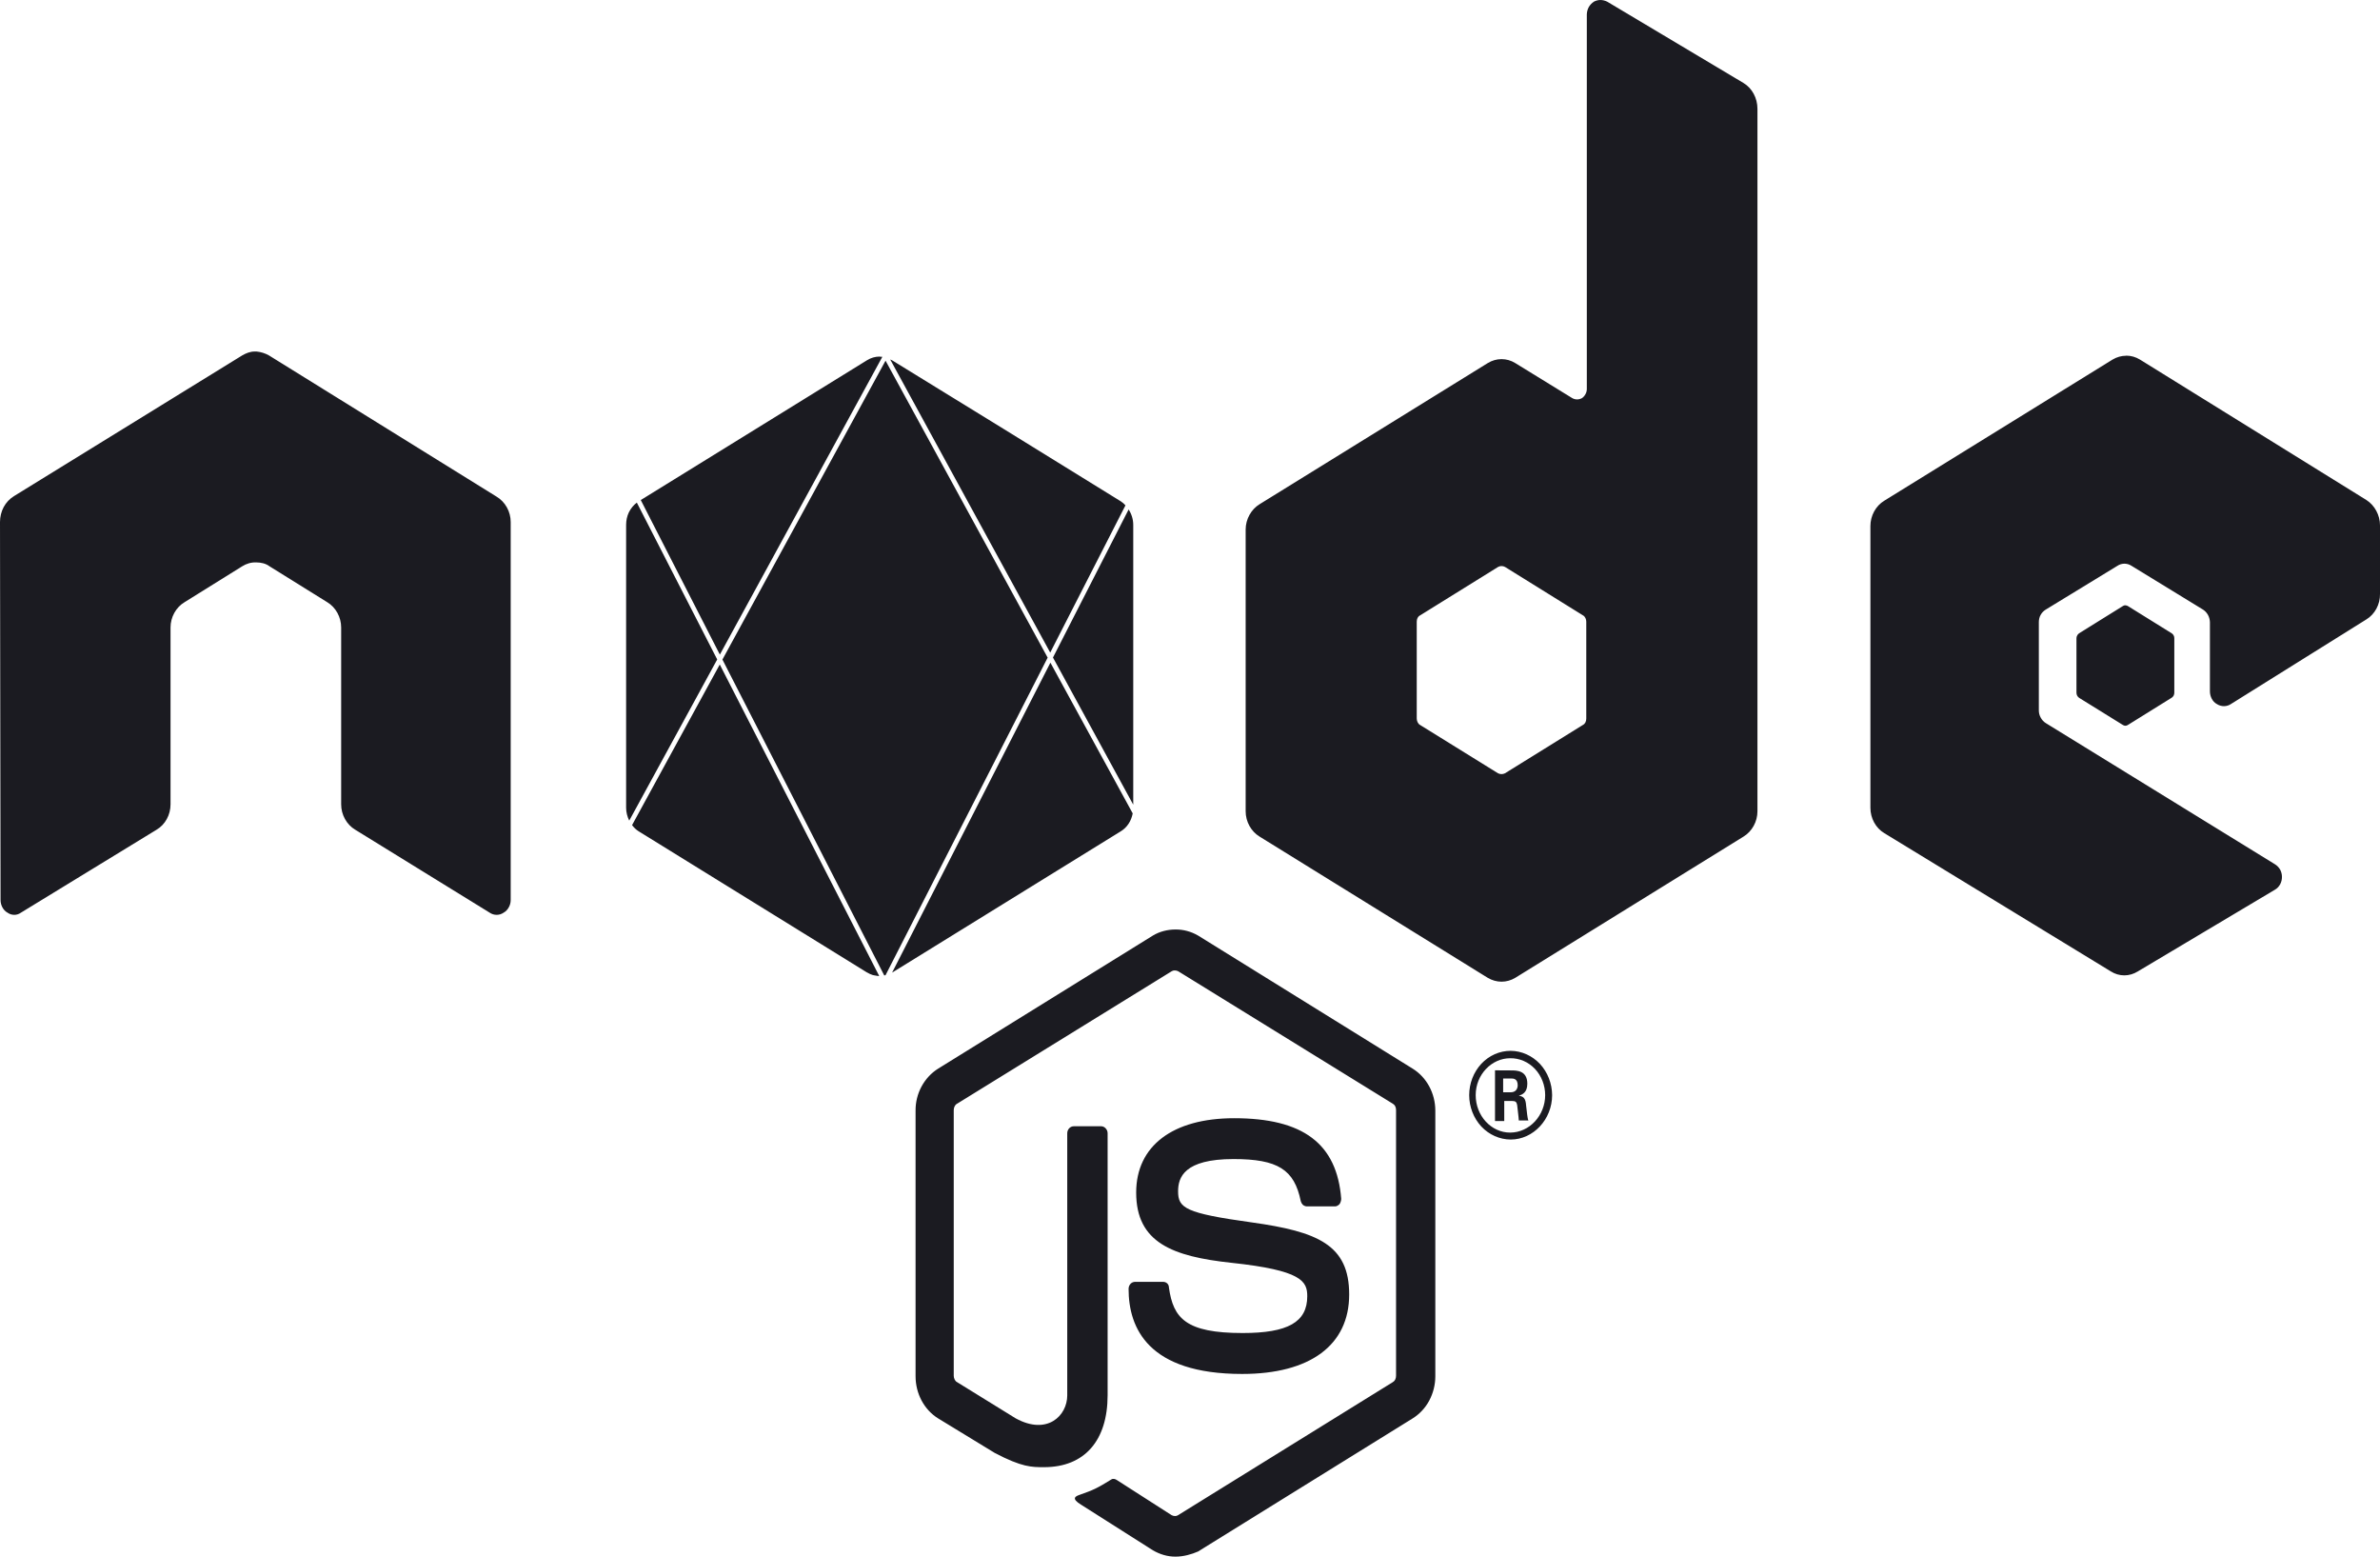 <svg width="26" height="17" viewBox="0 0 26 17" fill="none" xmlns="http://www.w3.org/2000/svg">
<path d="M17.483 3.79268e-06C17.458 -0 17.433 0.007 17.411 0.019C17.389 0.034 17.37 0.054 17.356 0.078C17.343 0.102 17.336 0.129 17.335 0.157V4.248C17.335 4.268 17.33 4.287 17.32 4.305C17.311 4.322 17.298 4.337 17.282 4.348C17.265 4.357 17.247 4.362 17.229 4.362C17.21 4.362 17.192 4.357 17.176 4.348L16.553 3.965C16.508 3.937 16.456 3.922 16.403 3.922C16.351 3.922 16.299 3.937 16.253 3.965L13.761 5.506C13.715 5.534 13.677 5.574 13.65 5.623C13.623 5.671 13.608 5.727 13.608 5.783V8.86C13.608 8.973 13.667 9.08 13.761 9.137L16.253 10.679C16.299 10.706 16.351 10.721 16.403 10.721C16.456 10.721 16.508 10.706 16.553 10.679L19.046 9.137C19.14 9.08 19.199 8.973 19.199 8.86V1.189C19.199 1.07 19.14 0.962 19.046 0.906L17.559 0.019C17.535 0.007 17.509 0 17.483 3.79268e-06ZM2.78 3.839C2.733 3.839 2.686 3.858 2.645 3.882L0.153 5.418C0.106 5.447 0.067 5.488 0.04 5.538C0.014 5.587 -0 5.644 8.64042e-06 5.701L0.006 9.829C0.006 9.885 0.035 9.942 0.082 9.967C0.104 9.983 0.13 9.991 0.156 9.991C0.182 9.991 0.207 9.983 0.229 9.967L1.711 9.061C1.757 9.034 1.796 8.993 1.822 8.945C1.849 8.896 1.863 8.841 1.863 8.784V6.853C1.863 6.74 1.922 6.632 2.017 6.576L2.645 6.185C2.691 6.156 2.744 6.14 2.798 6.142C2.851 6.142 2.904 6.154 2.945 6.185L3.574 6.576C3.668 6.632 3.727 6.74 3.727 6.853V8.785C3.727 8.897 3.786 9.005 3.88 9.061L5.349 9.967C5.372 9.983 5.399 9.991 5.426 9.991C5.453 9.991 5.479 9.983 5.502 9.967C5.525 9.954 5.545 9.934 5.558 9.909C5.572 9.885 5.579 9.857 5.579 9.829V5.701C5.579 5.588 5.52 5.481 5.425 5.424L2.939 3.882C2.897 3.858 2.851 3.844 2.804 3.839H2.78L2.78 3.839ZM23.228 3.884V3.884L23.227 3.885C23.176 3.885 23.125 3.899 23.078 3.927L20.585 5.468C20.491 5.525 20.433 5.632 20.433 5.745V8.822C20.433 8.936 20.491 9.043 20.585 9.099L23.06 10.609C23.104 10.637 23.155 10.652 23.207 10.652C23.258 10.652 23.309 10.637 23.354 10.609L24.853 9.716C24.876 9.703 24.895 9.683 24.909 9.658C24.922 9.634 24.929 9.606 24.929 9.577C24.929 9.549 24.922 9.521 24.909 9.497C24.895 9.473 24.876 9.453 24.853 9.439L22.349 7.897C22.326 7.883 22.307 7.862 22.294 7.838C22.28 7.814 22.273 7.786 22.273 7.758V6.795C22.273 6.767 22.279 6.739 22.293 6.715C22.306 6.691 22.326 6.671 22.349 6.657L23.132 6.179C23.155 6.164 23.181 6.156 23.208 6.156C23.235 6.156 23.262 6.164 23.285 6.179L24.066 6.657C24.088 6.671 24.107 6.691 24.121 6.716C24.134 6.74 24.141 6.767 24.142 6.795V7.55C24.142 7.607 24.171 7.664 24.218 7.689C24.241 7.704 24.268 7.712 24.295 7.712C24.322 7.712 24.349 7.704 24.371 7.689L25.852 6.764C25.898 6.736 25.935 6.695 25.961 6.647C25.987 6.598 26.001 6.543 26 6.487V5.738C26 5.625 25.941 5.518 25.852 5.461L23.378 3.927C23.332 3.899 23.281 3.884 23.228 3.884L23.228 3.884ZM9.61 3.894C9.561 3.894 9.514 3.908 9.472 3.934L7 5.461L7.864 7.149L9.639 3.897C9.63 3.896 9.62 3.895 9.61 3.895H9.61L9.61 3.894ZM9.725 3.926L11.473 7.127L12.295 5.519C12.28 5.502 12.263 5.487 12.244 5.475L10.97 4.688L9.744 3.934C9.738 3.931 9.731 3.929 9.725 3.926ZM9.674 3.939L7.892 7.203L9.66 10.653C9.665 10.652 9.669 10.651 9.674 10.65L11.445 7.182L9.674 3.939L9.674 3.939ZM6.957 5.489C6.921 5.516 6.891 5.553 6.87 5.595C6.85 5.637 6.84 5.684 6.84 5.732V8.822C6.84 8.871 6.853 8.919 6.874 8.962L7.835 7.202L6.957 5.489ZM12.33 5.563L11.503 7.181L12.38 8.788V5.732C12.38 5.671 12.361 5.612 12.329 5.563L12.33 5.563ZM16.403 6.182C16.416 6.182 16.43 6.185 16.442 6.192L17.294 6.721C17.317 6.733 17.329 6.764 17.329 6.789V7.847C17.329 7.878 17.317 7.904 17.294 7.916L16.441 8.445C16.429 8.451 16.416 8.454 16.403 8.454C16.39 8.454 16.377 8.451 16.365 8.445L15.513 7.917C15.489 7.904 15.477 7.872 15.477 7.847V6.79C15.477 6.758 15.489 6.733 15.513 6.721L16.365 6.192C16.377 6.185 16.39 6.182 16.403 6.182ZM23.219 6.61C23.208 6.61 23.198 6.613 23.189 6.62L22.713 6.916C22.704 6.922 22.697 6.93 22.692 6.94C22.686 6.95 22.684 6.961 22.684 6.972V7.564C22.684 7.589 22.695 7.608 22.713 7.621L23.189 7.916C23.198 7.922 23.208 7.926 23.219 7.926C23.229 7.926 23.239 7.922 23.248 7.916L23.724 7.62C23.733 7.614 23.741 7.606 23.746 7.596C23.751 7.586 23.753 7.575 23.753 7.564V6.972C23.754 6.961 23.751 6.95 23.746 6.94C23.741 6.93 23.733 6.922 23.724 6.916L23.248 6.62C23.239 6.614 23.229 6.611 23.219 6.611V6.61V6.61ZM11.475 7.237L9.746 10.621L9.749 10.62L12.245 9.078C12.314 9.036 12.359 8.964 12.374 8.883L11.475 7.237ZM7.863 7.257L6.905 9.011C6.925 9.038 6.949 9.061 6.976 9.078L9.445 10.604L9.471 10.62H9.472C9.491 10.632 9.512 10.641 9.533 10.648C9.539 10.65 9.545 10.651 9.552 10.652C9.564 10.655 9.576 10.657 9.588 10.658C9.594 10.659 9.599 10.659 9.605 10.659L7.863 7.257ZM12.841 10.151C12.755 10.151 12.668 10.173 12.595 10.217L10.248 11.671C10.173 11.718 10.111 11.785 10.067 11.866C10.024 11.946 10.001 12.037 10.002 12.13V15.03C10.002 15.219 10.095 15.395 10.248 15.49L10.866 15.867C11.165 16.024 11.271 16.023 11.406 16.023C11.847 16.023 12.1 15.734 12.1 15.237V12.376C12.1 12.356 12.092 12.337 12.079 12.323C12.066 12.309 12.049 12.3 12.03 12.3H11.73C11.711 12.3 11.694 12.308 11.68 12.322C11.667 12.336 11.659 12.356 11.659 12.376V15.239C11.659 15.459 11.442 15.679 11.096 15.49L10.455 15.094C10.431 15.082 10.419 15.049 10.419 15.024V12.123C10.419 12.098 10.431 12.066 10.455 12.054L12.8 10.607C12.817 10.595 12.847 10.595 12.871 10.607L15.216 12.054C15.239 12.067 15.251 12.092 15.251 12.123V15.024C15.251 15.055 15.239 15.081 15.216 15.094L12.87 16.547C12.852 16.56 12.823 16.56 12.799 16.547L12.2 16.163C12.182 16.151 12.159 16.145 12.141 16.157C11.977 16.258 11.947 16.271 11.789 16.327C11.753 16.34 11.695 16.364 11.812 16.434L12.595 16.931C12.671 16.975 12.753 17 12.841 17C12.929 17 13.017 16.975 13.088 16.944L15.433 15.49C15.508 15.443 15.571 15.376 15.614 15.295C15.657 15.214 15.68 15.123 15.68 15.03V12.13C15.68 11.941 15.586 11.766 15.433 11.671L13.088 10.217C13.012 10.173 12.927 10.15 12.841 10.151ZM16.503 11.476C16.382 11.476 16.267 11.527 16.182 11.618C16.098 11.709 16.05 11.832 16.05 11.96C16.05 12.088 16.098 12.211 16.182 12.302C16.267 12.393 16.383 12.444 16.503 12.445C16.75 12.445 16.956 12.225 16.956 11.96C16.955 11.832 16.907 11.71 16.823 11.619C16.738 11.529 16.623 11.477 16.503 11.476V11.476ZM16.497 11.557H16.497C16.547 11.556 16.597 11.566 16.644 11.586C16.69 11.606 16.733 11.636 16.768 11.673C16.804 11.711 16.832 11.756 16.851 11.805C16.87 11.854 16.88 11.907 16.88 11.96C16.88 12.181 16.709 12.369 16.497 12.369C16.292 12.369 16.121 12.187 16.121 11.96C16.121 11.734 16.297 11.557 16.497 11.557ZM16.332 11.689V12.243H16.433V12.024H16.521C16.557 12.024 16.568 12.036 16.574 12.068C16.574 12.074 16.592 12.212 16.592 12.237H16.697C16.685 12.212 16.68 12.136 16.674 12.092C16.668 12.023 16.663 11.973 16.592 11.967C16.627 11.954 16.685 11.935 16.685 11.835C16.685 11.69 16.567 11.69 16.509 11.69L16.332 11.689ZM16.421 11.778H16.503C16.532 11.778 16.58 11.778 16.58 11.853C16.58 11.878 16.568 11.929 16.503 11.929H16.421V11.778ZM13.482 12.212C12.812 12.212 12.412 12.514 12.412 13.024C12.412 13.572 12.811 13.722 13.452 13.791C14.222 13.873 14.281 13.993 14.281 14.156C14.281 14.439 14.069 14.558 13.575 14.558C12.952 14.558 12.817 14.395 12.77 14.062C12.77 14.024 12.741 13.999 12.706 13.999H12.4C12.381 13.999 12.363 14.007 12.35 14.021C12.337 14.035 12.329 14.055 12.329 14.075C12.329 14.502 12.541 15.005 13.57 15.005C14.311 15.005 14.739 14.691 14.739 14.137C14.739 13.596 14.398 13.451 13.675 13.35C12.946 13.249 12.87 13.193 12.87 13.01C12.87 12.859 12.935 12.658 13.475 12.658C13.958 12.658 14.14 12.772 14.21 13.118C14.214 13.133 14.222 13.147 14.233 13.158C14.245 13.168 14.26 13.174 14.275 13.175H14.586C14.604 13.175 14.622 13.162 14.634 13.15C14.645 13.133 14.651 13.113 14.652 13.093C14.605 12.489 14.235 12.212 13.482 12.212Z" fill="#1B1B21"/>
</svg>
